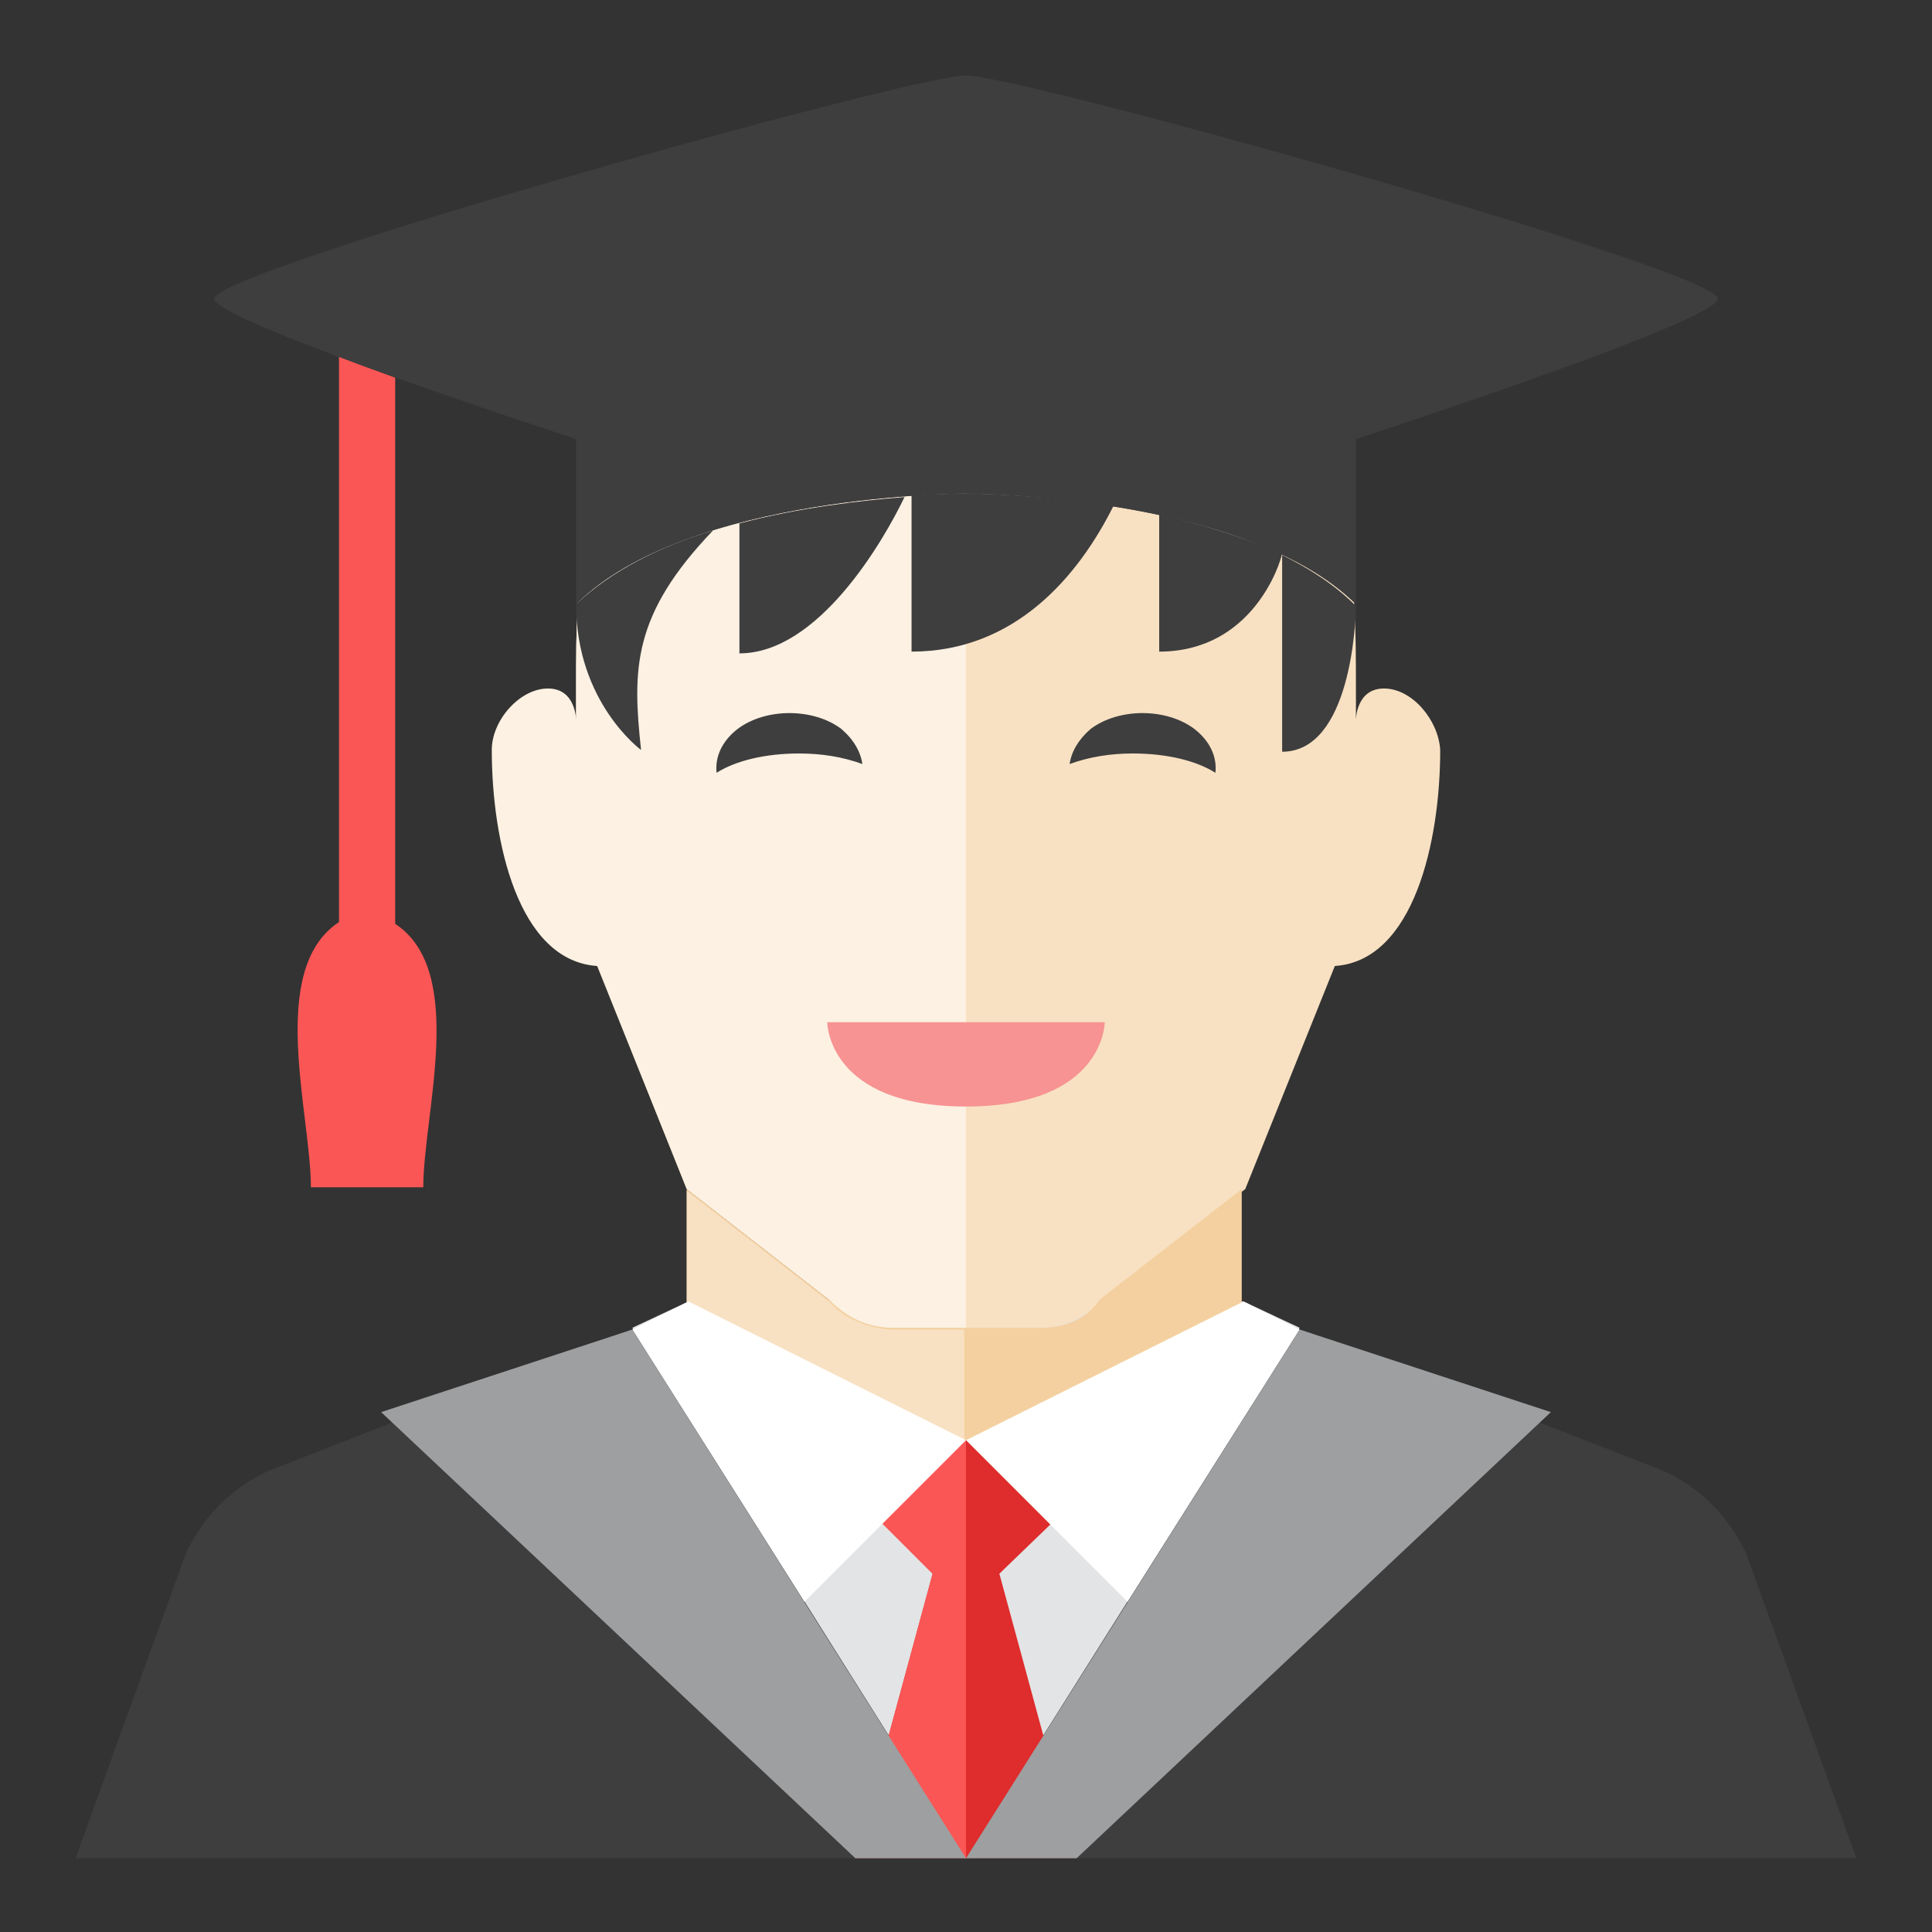 <?xml version="1.0" encoding="utf-8"?>
<!-- Generator: Adobe Illustrator 19.0.0, SVG Export Plug-In . SVG Version: 6.00 Build 0)  -->
<svg version="1.1" id="Layer_1" xmlns="http://www.w3.org/2000/svg" xmlns:xlink="http://www.w3.org/1999/xlink" x="0px" y="0px"
	 viewBox="-365 540.5 110 110" style="enable-background:new -365 540.5 110 110;" xml:space="preserve">
<rect x="-365" y="540.5" width="110" height="110" fill="#333333" stroke="none"/>
<style type="text/css">
	.st0{fill:#E2E4E5;}
	.st1{fill:#F8E1C2;}
	.st2{fill:#FCF1E2;}
	.st3{fill:#F79392;}
	.st4{fill:#3E3E3F;}
	.st5{fill:#F4D0A1;}
	.st6{fill:#FA5655;}
	.st7{fill:#FFFFFF;}
	.st8{fill:#DF2C2C;}
	.st9{fill:#9E9FA0;}
</style>
<g id="Multicolor">
	<g>
		<g>
			<polygon class="st0" points="-291,616.1 -294.2,614.6 -325.8,614.6 -329,616.1 -310,646.3 			"/>
		</g>
		<path class="st1" d="M-286.2,579.7c-1.6,0-1.6,1.8-1.6,1.8v-1.8c0-1.7,0-3.3-0.1-4.9c-6.4-6.2-22.1-6.2-22.1-6.2s-15.7,0-22.1,6.2
			c-0.1,1.5-0.1,3.2-0.1,4.9v12.7l6.3,15.8l8.1,6.3c0.9,1,2.2,1.6,3.6,1.6h4.2h4.2c1.4,0,2.6-0.6,3.6-1.6l8.1-6.3l5.1-12.7
			c4.5-0.3,6-7.1,6-12.3C-283.1,581.5-284.6,579.7-286.2,579.7z"/>
		<path class="st2" d="M-332.2,579.7v1.8c0,0,0-1.8-1.6-1.8s-3.2,1.8-3.2,3.5c0,5.2,1.5,12,6,12.3l5.1,12.7l8.1,6.3
			c0.9,1,2.2,1.6,3.6,1.6h4.2v-47.5c0,0-15.7,0-22.1,6.2C-332.2,576.4-332.2,578-332.2,579.7z"/>
		<g>
			<path class="st3" d="M-317.9,598.7h15.8c0,0,0,4.8-7.9,4.8S-317.9,598.7-317.9,598.7z"/>
		</g>
		<g>
			<path class="st4" d="M-300.5,583.4c1.9,0,3.6,0.4,4.7,1.1c0.1-0.9-0.3-1.8-1.2-2.5c-1.6-1.2-4.3-1.2-5.9,0
				c-0.7,0.6-1.1,1.3-1.2,2C-303,583.6-301.8,583.4-300.5,583.4z"/>
		</g>
		<g>
			<path class="st4" d="M-319.5,583.4c-1.9,0-3.6,0.4-4.7,1.1c-0.1-0.9,0.3-1.8,1.2-2.5c1.6-1.2,4.3-1.2,5.9,0
				c0.7,0.6,1.1,1.3,1.2,2C-317,583.6-318.2,583.4-319.5,583.4z"/>
		</g>
		<path class="st5" d="M-305.8,616.1h-4.2h-4.2c-1.4,0-2.6-0.6-3.6-1.6l-8.1-6.3v7.1c0,0,0,11.9,15.8,11.9s15.8-11.9,15.8-11.9v-7.1
			l-8.1,6.3C-303.1,615.6-304.4,616.1-305.8,616.1z"/>
		<g>
			<path class="st4" d="M-310,568.6c0,0-1.2,0-3.1,0.1c0,2,0,6.7,0,8.9c5.9,0,9.5-4.3,11.5-8.3C-306.2,568.6-310,568.6-310,568.6z"
				/>
			<path class="st4" d="M-324.4,570.7c-3,0.9-5.8,2.3-7.8,4.2c0,5.6,3.7,8.3,3.7,8.3C-329,578.6-329,575.5-324.4,570.7z"/>
			<path class="st4" d="M-322.9,570.3c0,1.5,0,4.4,0,7.4c4.5,0,8.2-6.4,9.4-8.9C-316,569-319.5,569.4-322.9,570.3z"/>
			<path class="st4" d="M-292,572.1c0,0.6,0,7.2,0,11.2c3.9,0,4.2-7.4,4.2-8.3C-289,573.8-290.4,572.9-292,572.1z"/>
			<path class="st4" d="M-299,569.8c0,2.7,0,5.6,0,7.8c5.3,0,6.9-5,7-5.6C-294.2,571.1-296.7,570.3-299,569.8z"/>
		</g>
		<path class="st1" d="M-317.8,614.6l-8.1-6.3v7.1c0,0,0,11.9,15.8,11.9v-11.1h-4.2C-315.6,616.1-316.9,615.6-317.8,614.6z"/>
		<g>
			<path class="st6" d="M-342.5,593.1V562c-1.1-0.4-2.2-0.8-3.2-1.2v32.2c-4.1,2.7-1.6,10.9-1.6,15.1c1.6,0,2.4,0,2.9,0
				c0.1,0,0.2,0,0.3,0c0.2,0,0.3,0,0.3,0c0.5,0,1.3,0,2.9,0C-340.9,603.9-338.4,595.8-342.5,593.1z"/>
			<path class="st4" d="M-267.2,557.5c0-1.6-39.6-12.7-42.8-12.7s-42.8,11.1-42.8,12.7c0,1,11.8,5.1,20.6,8c0,2.7,0,6,0,9.4
				c6.3-6.3,22.2-6.3,22.2-6.3s15.8,0,22.2,6.3c0-3.5,0-6.7,0-9.4C-279,562.6-267.2,558.5-267.2,557.5z"/>
		</g>
		<g>
			<polygon class="st7" points="-291,616.2 -291,616.2 -294.2,614.6 -310,622.5 -300.8,631.7 			"/>
		</g>
		<g>
			<polygon class="st8" points="-303.7,646.3 -308.1,630.1 -305.2,627.3 -310,622.5 -314.8,627.2 -311.9,630.1 -316.3,646.3 			"/>
		</g>
		<g>
			<polygon class="st6" points="-310,646.3 -310,622.5 -310,622.5 -314.8,627.2 -311.9,630.1 -316.3,646.3 			"/>
		</g>
		<g>
			<polygon class="st7" points="-329,616.2 -329,616.2 -325.8,614.6 -310,622.5 -319.2,631.7 			"/>
		</g>
		<g>
			<path class="st4" d="M-360.7,646.3l6.3-17.4c1-2.1,2.7-3.8,4.8-4.7l20.5-8l19,30.1H-360.7z"/>
		</g>
		<g>
			<path class="st4" d="M-259.3,646.3l-6.3-17.4c-1-2.1-2.7-3.8-4.8-4.7l-20.5-8l-19,30.1H-259.3z"/>
		</g>
		<g>
			<polygon class="st9" points="-310,646.3 -329,616.2 -343.3,620.9 -316.3,646.3 			"/>
		</g>
		<g>
			<polygon class="st9" points="-310,646.3 -291,616.2 -276.7,620.9 -303.7,646.3 			"/>
		</g>
	</g>
</g>
</svg>
